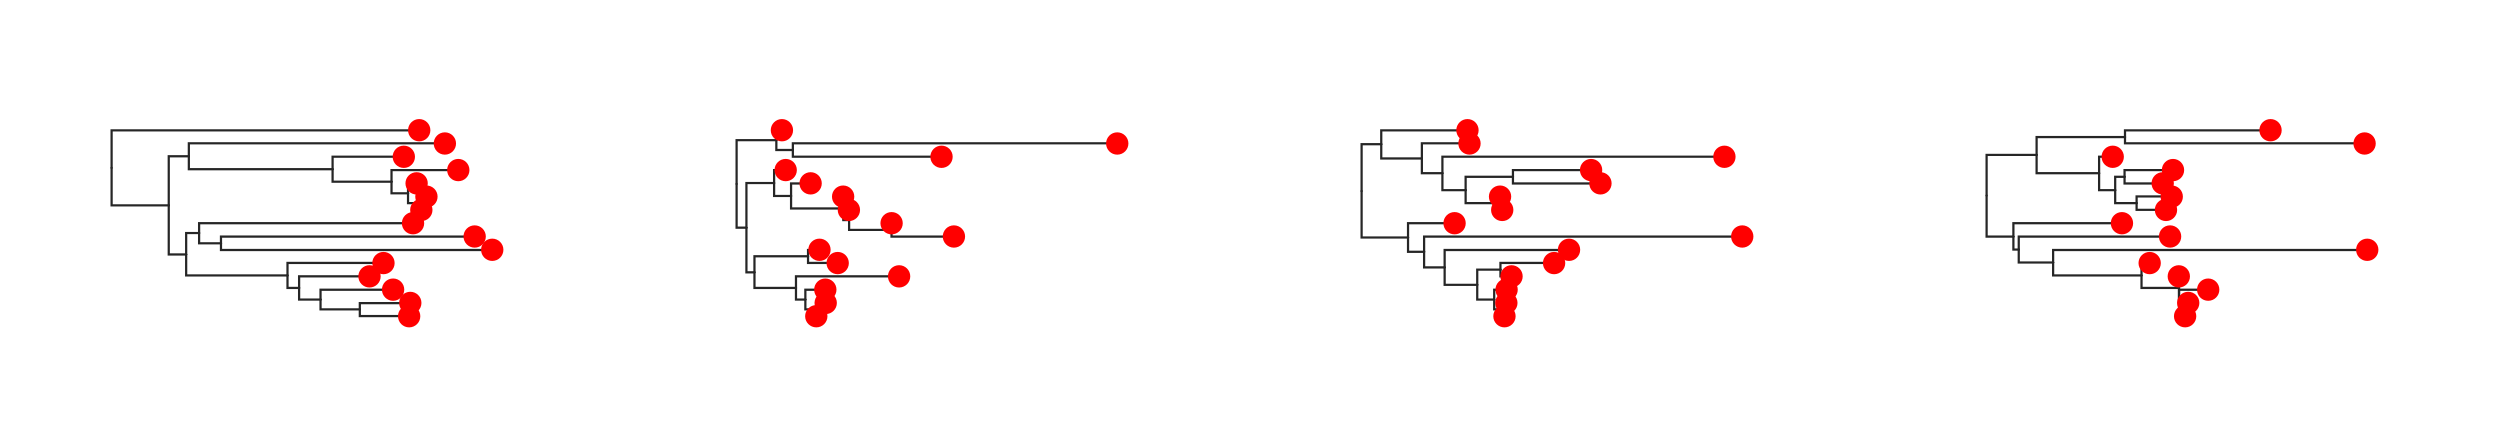 <svg class="toyplot-canvas-Canvas" xmlns:toyplot="http://www.sandia.gov/toyplot" xmlns:xlink="http://www.w3.org/1999/xlink" xmlns="http://www.w3.org/2000/svg" width="560.0px" height="100.0px" viewBox="0 0 560.0 100.0" preserveAspectRatio="xMidYMid meet" style="background-color:transparent;border-color:#292724;border-style:none;border-width:1.0;fill:rgb(16.1%,15.3%,14.1%);fill-opacity:1.0;font-family:Helvetica;font-size:12px;opacity:1.0;stroke:rgb(16.1%,15.3%,14.1%);stroke-opacity:1.0;stroke-width:1.0" id="t1ceac8ca893f4e7998e6f99403c9c919"><g class="toyplot-coordinates-Cartesian" id="t6e68d0c9bf004cce885d409fd6ee4cbc"><clipPath id="t2fcec07db942425486620640448aeb3a"><rect x="15.0" y="15.0" width="110.0" height="70.0" /></clipPath><g clip-path="url(#t2fcec07db942425486620640448aeb3a)"><g class="toytree-mark-Toytree" id="tab7f6699f4da4acba2fff2a604c817e7"><g class="toytree-Edges" style="fill:none;stroke:rgb(14.9%,14.9%,14.9%);stroke-linecap:round;stroke-opacity:1;stroke-width:0.5"><path d="M 25.0 37.6 L 25.0 46.0 L 37.8 46.0" id="28,27" /><path d="M 37.8 46.0 L 37.8 35.0 L 42.3 35.0" id="27,26" /><path d="M 37.8 46.0 L 37.8 57.0 L 41.7 57.0" id="27,25" /><path d="M 42.3 35.0 L 42.3 37.9 L 74.5 37.9" id="26,24" /><path d="M 41.7 57.0 L 41.7 52.2 L 44.6 52.2" id="25,23" /><path d="M 41.7 57.0 L 41.7 61.7 L 64.4 61.7" id="25,22" /><path d="M 74.5 37.9 L 74.5 40.7 L 87.7 40.7" id="24,21" /><path d="M 44.6 52.2 L 44.6 54.5 L 49.5 54.5" id="23,20" /><path d="M 64.4 61.7 L 64.4 64.5 L 67.0 64.5" id="22,19" /><path d="M 87.7 40.7 L 87.7 43.3 L 91.4 43.3" id="21,18" /><path d="M 67.0 64.5 L 67.0 67.1 L 71.8 67.1" id="19,17" /><path d="M 91.4 43.3 L 91.4 45.5 L 93.8 45.5" id="18,16" /><path d="M 71.8 67.1 L 71.8 69.3 L 80.6 69.3" id="17,15" /><path d="M 25.0 37.6 L 25.0 29.2 L 93.9 29.2" id="28,14" /><path d="M 42.3 35.0 L 42.3 32.1 L 99.7 32.1" id="26,13" /><path d="M 74.5 37.9 L 74.5 35.1 L 90.5 35.1" id="24,12" /><path d="M 87.7 40.7 L 87.7 38.1 L 102.7 38.1" id="21,11" /><path d="M 91.4 43.3 L 91.4 41.1 L 93.3 41.1" id="18,10" /><path d="M 93.8 45.5 L 93.8 44.0 L 95.5 44.0" id="16,9" /><path d="M 93.8 45.5 L 93.8 47.0 L 94.4 47.0" id="16,8" /><path d="M 44.6 52.2 L 44.6 50.0 L 92.5 50.0" id="23,7" /><path d="M 49.5 54.5 L 49.5 53.0 L 106.3 53.0" id="20,6" /><path d="M 49.5 54.5 L 49.5 56.0 L 110.3 56.0" id="20,5" /><path d="M 64.4 61.7 L 64.4 58.9 L 85.9 58.9" id="22,4" /><path d="M 67.0 64.5 L 67.0 61.9 L 82.8 61.9" id="19,3" /><path d="M 71.8 67.1 L 71.8 64.9 L 88.1 64.9" id="17,2" /><path d="M 80.6 69.3 L 80.6 67.9 L 91.9 67.9" id="15,1" /><path d="M 80.6 69.3 L 80.6 70.8 L 91.7 70.8" id="15,0" /></g><g class="toytree-Nodes" style="fill:rgb(100%,0%,0%);fill-opacity:1.0;stroke:None;stroke-width:1"><g id="node-0" transform="translate(91.650,70.833)"><circle r="2.5" /></g><g id="node-1" transform="translate(91.905,67.857)"><circle r="2.5" /></g><g id="node-2" transform="translate(88.054,64.881)"><circle r="2.5" /></g><g id="node-3" transform="translate(82.771,61.905)"><circle r="2.5" /></g><g id="node-4" transform="translate(85.897,58.929)"><circle r="2.5" /></g><g id="node-5" transform="translate(110.263,55.952)"><circle r="2.5" /></g><g id="node-6" transform="translate(106.325,52.976)"><circle r="2.5" /></g><g id="node-7" transform="translate(92.519,50.000)"><circle r="2.5" /></g><g id="node-8" transform="translate(94.377,47.024)"><circle r="2.5" /></g><g id="node-9" transform="translate(95.518,44.048)"><circle r="2.5" /></g><g id="node-10" transform="translate(93.323,41.071)"><circle r="2.5" /></g><g id="node-11" transform="translate(102.657,38.095)"><circle r="2.5" /></g><g id="node-12" transform="translate(90.456,35.119)"><circle r="2.5" /></g><g id="node-13" transform="translate(99.652,32.143)"><circle r="2.5" /></g><g id="node-14" transform="translate(93.905,29.167)"><circle r="2.5" /></g><g id="node-15" transform="translate(80.582,69.345)"><circle r="0.0" /></g><g id="node-16" transform="translate(93.850,45.536)"><circle r="0.0" /></g><g id="node-17" transform="translate(71.806,67.113)"><circle r="0.0" /></g><g id="node-18" transform="translate(91.391,43.304)"><circle r="0.0" /></g><g id="node-19" transform="translate(66.998,64.509)"><circle r="0.0" /></g><g id="node-20" transform="translate(49.463,54.464)"><circle r="0.0" /></g><g id="node-21" transform="translate(87.694,40.699)"><circle r="0.0" /></g><g id="node-22" transform="translate(64.395,61.719)"><circle r="0.0" /></g><g id="node-23" transform="translate(44.594,52.232)"><circle r="0.0" /></g><g id="node-24" transform="translate(74.532,37.909)"><circle r="0.0" /></g><g id="node-25" transform="translate(41.661,56.975)"><circle r="0.0" /></g><g id="node-26" transform="translate(42.270,35.026)"><circle r="0.0" /></g><g id="node-27" transform="translate(37.844,46.001)"><circle r="0.0" /></g><g id="node-28" transform="translate(25.000,37.584)"><circle r="0.0" /></g></g></g></g></g><g class="toyplot-coordinates-Cartesian" id="t704c002abc6343caa9d9c343cc2dedf5"><clipPath id="tabad77163c5b410a9b69e1fee5fb6e06"><rect x="155.0" y="15.0" width="110.0" height="70.0" /></clipPath><g clip-path="url(#tabad77163c5b410a9b69e1fee5fb6e06)"><g class="toytree-mark-Toytree" id="tf2d8973d98e54a719ee06438a6206551"><g class="toytree-Edges" style="fill:none;stroke:rgb(14.9%,14.9%,14.9%);stroke-linecap:round;stroke-opacity:1;stroke-width:0.5"><path d="M 165.0 41.2 L 165.0 31.4 L 173.9 31.4" id="28,27" /><path d="M 165.0 41.2 L 165.0 51.0 L 167.2 51.0" id="28,26" /><path d="M 173.9 31.4 L 173.9 33.6 L 177.6 33.6" id="27,25" /><path d="M 167.2 51.0 L 167.2 41.0 L 173.4 41.0" id="26,24" /><path d="M 167.2 51.0 L 167.2 61.0 L 169.0 61.0" id="26,23" /><path d="M 173.4 41.0 L 173.4 43.9 L 177.2 43.9" id="24,22" /><path d="M 169.0 61.0 L 169.0 57.4 L 181.0 57.4" id="23,21" /><path d="M 169.0 61.0 L 169.0 64.5 L 178.3 64.5" id="23,20" /><path d="M 177.2 43.9 L 177.2 46.7 L 188.9 46.7" id="22,19" /><path d="M 178.3 64.5 L 178.3 67.1 L 180.4 67.1" id="20,18" /><path d="M 188.9 46.7 L 188.9 49.3 L 190.2 49.3" id="19,17" /><path d="M 180.4 67.1 L 180.4 69.3 L 182.8 69.3" id="18,16" /><path d="M 190.2 49.3 L 190.2 51.5 L 199.7 51.5" id="17,15" /><path d="M 173.9 31.4 L 173.9 29.2 L 175.2 29.2" id="27,14" /><path d="M 177.6 33.6 L 177.6 32.1 L 250.3 32.1" id="25,13" /><path d="M 177.6 33.6 L 177.6 35.1 L 210.9 35.1" id="25,12" /><path d="M 173.4 41.0 L 173.4 38.1 L 176.0 38.1" id="24,11" /><path d="M 177.2 43.9 L 177.2 41.1 L 181.6 41.1" id="22,10" /><path d="M 188.9 46.7 L 188.9 44.0 L 188.9 44.0" id="19,9" /><path d="M 190.2 49.3 L 190.2 47.0 L 190.2 47.0" id="17,8" /><path d="M 199.7 51.5 L 199.7 50.0 L 199.7 50.0" id="15,7" /><path d="M 199.7 51.5 L 199.7 53.0 L 213.7 53.0" id="15,6" /><path d="M 181.0 57.4 L 181.0 56.0 L 183.6 56.0" id="21,5" /><path d="M 181.0 57.4 L 181.0 58.9 L 187.6 58.9" id="21,4" /><path d="M 178.3 64.5 L 178.3 61.9 L 201.4 61.9" id="20,3" /><path d="M 180.4 67.1 L 180.4 64.9 L 184.9 64.9" id="18,2" /><path d="M 182.8 69.3 L 182.8 67.9 L 185.0 67.9" id="16,1" /><path d="M 182.8 69.3 L 182.8 70.8 L 182.8 70.8" id="16,0" /></g><g class="toytree-Nodes" style="fill:rgb(100%,0%,0%);fill-opacity:1.0;stroke:None;stroke-width:1"><g id="node-0" transform="translate(182.849,70.833)"><circle r="2.5" /></g><g id="node-1" transform="translate(184.957,67.857)"><circle r="2.5" /></g><g id="node-2" transform="translate(184.870,64.881)"><circle r="2.5" /></g><g id="node-3" transform="translate(201.398,61.905)"><circle r="2.5" /></g><g id="node-4" transform="translate(187.642,58.929)"><circle r="2.5" /></g><g id="node-5" transform="translate(183.561,55.952)"><circle r="2.5" /></g><g id="node-6" transform="translate(213.679,52.976)"><circle r="2.5" /></g><g id="node-7" transform="translate(199.718,50.000)"><circle r="2.5" /></g><g id="node-8" transform="translate(190.151,47.024)"><circle r="2.5" /></g><g id="node-9" transform="translate(188.862,44.048)"><circle r="2.5" /></g><g id="node-10" transform="translate(181.580,41.071)"><circle r="2.5" /></g><g id="node-11" transform="translate(175.995,38.095)"><circle r="2.5" /></g><g id="node-12" transform="translate(210.901,35.119)"><circle r="2.5" /></g><g id="node-13" transform="translate(250.263,32.143)"><circle r="2.5" /></g><g id="node-14" transform="translate(175.150,29.167)"><circle r="2.5" /></g><g id="node-15" transform="translate(199.718,51.488)"><circle r="0.0" /></g><g id="node-16" transform="translate(182.829,69.345)"><circle r="0.0" /></g><g id="node-17" transform="translate(190.151,49.256)"><circle r="0.0" /></g><g id="node-18" transform="translate(180.359,67.113)"><circle r="0.0" /></g><g id="node-19" transform="translate(188.862,46.652)"><circle r="0.0" /></g><g id="node-20" transform="translate(178.348,64.509)"><circle r="0.0" /></g><g id="node-21" transform="translate(180.965,57.440)"><circle r="0.0" /></g><g id="node-22" transform="translate(177.177,43.862)"><circle r="0.0" /></g><g id="node-23" transform="translate(168.986,60.975)"><circle r="0.0" /></g><g id="node-24" transform="translate(173.360,40.978)"><circle r="0.0" /></g><g id="node-25" transform="translate(177.571,33.631)"><circle r="0.0" /></g><g id="node-26" transform="translate(167.209,50.977)"><circle r="0.0" /></g><g id="node-27" transform="translate(173.920,31.399)"><circle r="0.0" /></g><g id="node-28" transform="translate(165.000,41.188)"><circle r="0.0" /></g></g></g></g></g><g class="toyplot-coordinates-Cartesian" id="t0d1ca27372104511a4ae72c28dcccad1"><clipPath id="t111830d84997409f945be5fde9042b57"><rect x="295.0" y="15.0" width="110.0" height="70.0" /></clipPath><g clip-path="url(#t111830d84997409f945be5fde9042b57)"><g class="toytree-mark-Toytree" id="t02c3630001de4eb8bb01cf49f5ea5d88"><g class="toytree-Edges" style="fill:none;stroke:rgb(14.9%,14.9%,14.9%);stroke-linecap:round;stroke-opacity:1;stroke-width:0.5"><path d="M 305.0 42.8 L 305.0 32.3 L 309.4 32.3" id="28,27" /><path d="M 305.0 42.8 L 305.0 53.2 L 315.4 53.2" id="28,26" /><path d="M 309.4 32.3 L 309.4 35.5 L 318.5 35.5" id="27,25" /><path d="M 315.4 53.2 L 315.4 56.4 L 319.0 56.4" id="26,24" /><path d="M 318.5 35.5 L 318.5 38.8 L 323.1 38.8" id="25,23" /><path d="M 319.0 56.4 L 319.0 59.9 L 323.6 59.9" id="24,22" /><path d="M 323.1 38.8 L 323.1 42.6 L 328.3 42.6" id="23,21" /><path d="M 323.6 59.9 L 323.6 63.8 L 330.9 63.8" id="22,20" /><path d="M 328.3 42.6 L 328.3 39.6 L 338.9 39.6" id="21,19" /><path d="M 328.3 42.6 L 328.3 45.5 L 335.0 45.5" id="21,18" /><path d="M 330.9 63.8 L 330.9 60.4 L 336.1 60.4" id="20,17" /><path d="M 330.9 63.8 L 330.9 67.1 L 334.7 67.1" id="20,16" /><path d="M 334.7 67.1 L 334.7 69.3 L 336.8 69.3" id="16,15" /><path d="M 309.4 32.3 L 309.4 29.2 L 328.7 29.2" id="27,14" /><path d="M 318.5 35.5 L 318.5 32.1 L 329.2 32.1" id="25,13" /><path d="M 323.1 38.8 L 323.1 35.1 L 386.3 35.1" id="23,12" /><path d="M 338.9 39.6 L 338.9 38.1 L 356.4 38.1" id="19,11" /><path d="M 338.9 39.6 L 338.9 41.1 L 358.5 41.1" id="19,10" /><path d="M 335.0 45.5 L 335.0 44.0 L 336.0 44.0" id="18,9" /><path d="M 335.0 45.5 L 335.0 47.0 L 336.5 47.0" id="18,8" /><path d="M 315.4 53.2 L 315.4 50.0 L 325.8 50.0" id="26,7" /><path d="M 319.0 56.4 L 319.0 53.0 L 390.3 53.0" id="24,6" /><path d="M 323.6 59.9 L 323.6 56.0 L 351.5 56.0" id="22,5" /><path d="M 336.1 60.4 L 336.1 58.9 L 348.1 58.9" id="17,4" /><path d="M 336.1 60.4 L 336.1 61.9 L 338.6 61.9" id="17,3" /><path d="M 334.7 67.1 L 334.7 64.9 L 337.5 64.9" id="16,2" /><path d="M 336.8 69.3 L 336.8 67.9 L 337.4 67.9" id="15,1" /><path d="M 336.8 69.3 L 336.8 70.8 L 337.0 70.8" id="15,0" /></g><g class="toytree-Nodes" style="fill:rgb(100%,0%,0%);fill-opacity:1.0;stroke:None;stroke-width:1"><g id="node-0" transform="translate(336.999,70.833)"><circle r="2.5" /></g><g id="node-1" transform="translate(337.423,67.857)"><circle r="2.5" /></g><g id="node-2" transform="translate(337.479,64.881)"><circle r="2.5" /></g><g id="node-3" transform="translate(338.583,61.905)"><circle r="2.5" /></g><g id="node-4" transform="translate(348.116,58.929)"><circle r="2.5" /></g><g id="node-5" transform="translate(351.460,55.952)"><circle r="2.5" /></g><g id="node-6" transform="translate(390.263,52.976)"><circle r="2.5" /></g><g id="node-7" transform="translate(325.825,50.000)"><circle r="2.5" /></g><g id="node-8" transform="translate(336.497,47.024)"><circle r="2.5" /></g><g id="node-9" transform="translate(336.011,44.048)"><circle r="2.5" /></g><g id="node-10" transform="translate(358.501,41.071)"><circle r="2.5" /></g><g id="node-11" transform="translate(356.404,38.095)"><circle r="2.5" /></g><g id="node-12" transform="translate(386.268,35.119)"><circle r="2.5" /></g><g id="node-13" transform="translate(329.167,32.143)"><circle r="2.5" /></g><g id="node-14" transform="translate(328.712,29.167)"><circle r="2.5" /></g><g id="node-15" transform="translate(336.774,69.345)"><circle r="0.0" /></g><g id="node-16" transform="translate(334.678,67.113)"><circle r="0.0" /></g><g id="node-17" transform="translate(336.113,60.417)"><circle r="0.0" /></g><g id="node-18" transform="translate(335.006,45.536)"><circle r="0.0" /></g><g id="node-19" transform="translate(338.924,39.583)"><circle r="0.0" /></g><g id="node-20" transform="translate(330.910,63.765)"><circle r="0.0" /></g><g id="node-21" transform="translate(328.319,42.560)"><circle r="0.0" /></g><g id="node-22" transform="translate(323.567,59.859)"><circle r="0.0" /></g><g id="node-23" transform="translate(323.103,38.839)"><circle r="0.0" /></g><g id="node-24" transform="translate(319.044,56.417)"><circle r="0.0" /></g><g id="node-25" transform="translate(318.549,35.491)"><circle r="0.0" /></g><g id="node-26" transform="translate(315.395,53.209)"><circle r="0.0" /></g><g id="node-27" transform="translate(309.353,32.329)"><circle r="0.0" /></g><g id="node-28" transform="translate(305.000,42.769)"><circle r="0.0" /></g></g></g></g></g><g class="toyplot-coordinates-Cartesian" id="tabd2ba828fed4dfeae5d2efaf4130ea4"><clipPath id="t9dbea9f6acd14cf991fa74eccf8be323"><rect x="435.0" y="15.0" width="110.0" height="70.0" /></clipPath><g clip-path="url(#t9dbea9f6acd14cf991fa74eccf8be323)"><g class="toytree-mark-Toytree" id="t68a427e9d2f940b0afeeb3f3a2a0db7d"><g class="toytree-Edges" style="fill:none;stroke:rgb(14.9%,14.9%,14.9%);stroke-linecap:round;stroke-opacity:1;stroke-width:0.5"><path d="M 445.0 43.8 L 445.0 34.7 L 456.2 34.7" id="28,27" /><path d="M 445.0 43.8 L 445.0 53.0 L 451.0 53.0" id="28,26" /><path d="M 456.2 34.7 L 456.2 30.7 L 476.0 30.7" id="27,25" /><path d="M 456.2 34.7 L 456.2 38.8 L 470.2 38.8" id="27,24" /><path d="M 451.0 53.0 L 451.0 55.9 L 452.2 55.9" id="26,23" /><path d="M 470.2 38.8 L 470.2 42.6 L 473.8 42.6" id="24,22" /><path d="M 452.2 55.9 L 452.2 58.8 L 459.9 58.8" id="23,21" /><path d="M 473.8 42.6 L 473.8 39.6 L 475.9 39.6" id="22,20" /><path d="M 473.8 42.6 L 473.8 45.5 L 478.6 45.5" id="22,19" /><path d="M 459.9 58.8 L 459.9 61.7 L 479.7 61.7" id="21,18" /><path d="M 479.7 61.7 L 479.7 64.5 L 488.1 64.5" id="18,17" /><path d="M 488.1 64.5 L 488.1 67.1 L 488.1 67.1" id="17,16" /><path d="M 488.1 67.1 L 488.1 69.3 L 489.5 69.3" id="16,15" /><path d="M 476.0 30.7 L 476.0 29.2 L 508.6 29.2" id="25,14" /><path d="M 476.0 30.7 L 476.0 32.1 L 529.7 32.1" id="25,13" /><path d="M 470.2 38.8 L 470.2 35.1 L 473.3 35.1" id="24,12" /><path d="M 475.9 39.6 L 475.9 38.1 L 486.8 38.1" id="20,11" /><path d="M 475.9 39.6 L 475.9 41.1 L 484.4 41.1" id="20,10" /><path d="M 478.6 45.5 L 478.6 44.0 L 486.5 44.0" id="19,9" /><path d="M 478.6 45.5 L 478.6 47.0 L 485.2 47.0" id="19,8" /><path d="M 451.0 53.0 L 451.0 50.0 L 475.3 50.0" id="26,7" /><path d="M 452.2 55.9 L 452.2 53.0 L 486.1 53.0" id="23,6" /><path d="M 459.9 58.8 L 459.9 56.0 L 530.3 56.0" id="21,5" /><path d="M 479.7 61.7 L 479.7 58.9 L 481.5 58.9" id="18,4" /><path d="M 488.1 64.5 L 488.1 61.9 L 488.1 61.9" id="17,3" /><path d="M 488.1 67.1 L 488.1 64.9 L 494.6 64.9" id="16,2" /><path d="M 489.5 69.3 L 489.5 67.9 L 490.2 67.9" id="15,1" /><path d="M 489.5 69.3 L 489.5 70.8 L 489.5 70.8" id="15,0" /></g><g class="toytree-Nodes" style="fill:rgb(100%,0%,0%);fill-opacity:1.0;stroke:None;stroke-width:1"><g id="node-0" transform="translate(489.466,70.833)"><circle r="2.5" /></g><g id="node-1" transform="translate(490.158,67.857)"><circle r="2.5" /></g><g id="node-2" transform="translate(494.637,64.881)"><circle r="2.5" /></g><g id="node-3" transform="translate(488.053,61.905)"><circle r="2.5" /></g><g id="node-4" transform="translate(481.528,58.929)"><circle r="2.5" /></g><g id="node-5" transform="translate(530.263,55.952)"><circle r="2.5" /></g><g id="node-6" transform="translate(486.098,52.976)"><circle r="2.5" /></g><g id="node-7" transform="translate(475.317,50.000)"><circle r="2.5" /></g><g id="node-8" transform="translate(485.180,47.024)"><circle r="2.5" /></g><g id="node-9" transform="translate(486.468,44.048)"><circle r="2.5" /></g><g id="node-10" transform="translate(484.446,41.071)"><circle r="2.5" /></g><g id="node-11" transform="translate(486.752,38.095)"><circle r="2.5" /></g><g id="node-12" transform="translate(473.250,35.119)"><circle r="2.5" /></g><g id="node-13" transform="translate(529.669,32.143)"><circle r="2.5" /></g><g id="node-14" transform="translate(508.599,29.167)"><circle r="2.5" /></g><g id="node-15" transform="translate(489.466,69.345)"><circle r="0.0" /></g><g id="node-16" transform="translate(488.053,67.113)"><circle r="0.0" /></g><g id="node-17" transform="translate(488.053,64.509)"><circle r="0.0" /></g><g id="node-18" transform="translate(479.713,61.719)"><circle r="0.0" /></g><g id="node-19" transform="translate(478.551,45.536)"><circle r="0.0" /></g><g id="node-20" transform="translate(475.917,39.583)"><circle r="0.0" /></g><g id="node-21" transform="translate(459.876,58.836)"><circle r="0.0" /></g><g id="node-22" transform="translate(473.803,42.560)"><circle r="0.0" /></g><g id="node-23" transform="translate(452.235,55.906)"><circle r="0.0" /></g><g id="node-24" transform="translate(470.243,38.839)"><circle r="0.0" /></g><g id="node-25" transform="translate(476.017,30.655)"><circle r="0.0" /></g><g id="node-26" transform="translate(451.016,52.953)"><circle r="0.0" /></g><g id="node-27" transform="translate(456.178,34.747)"><circle r="0.0" /></g><g id="node-28" transform="translate(445.000,43.850)"><circle r="0.0" /></g></g></g></g></g></svg>